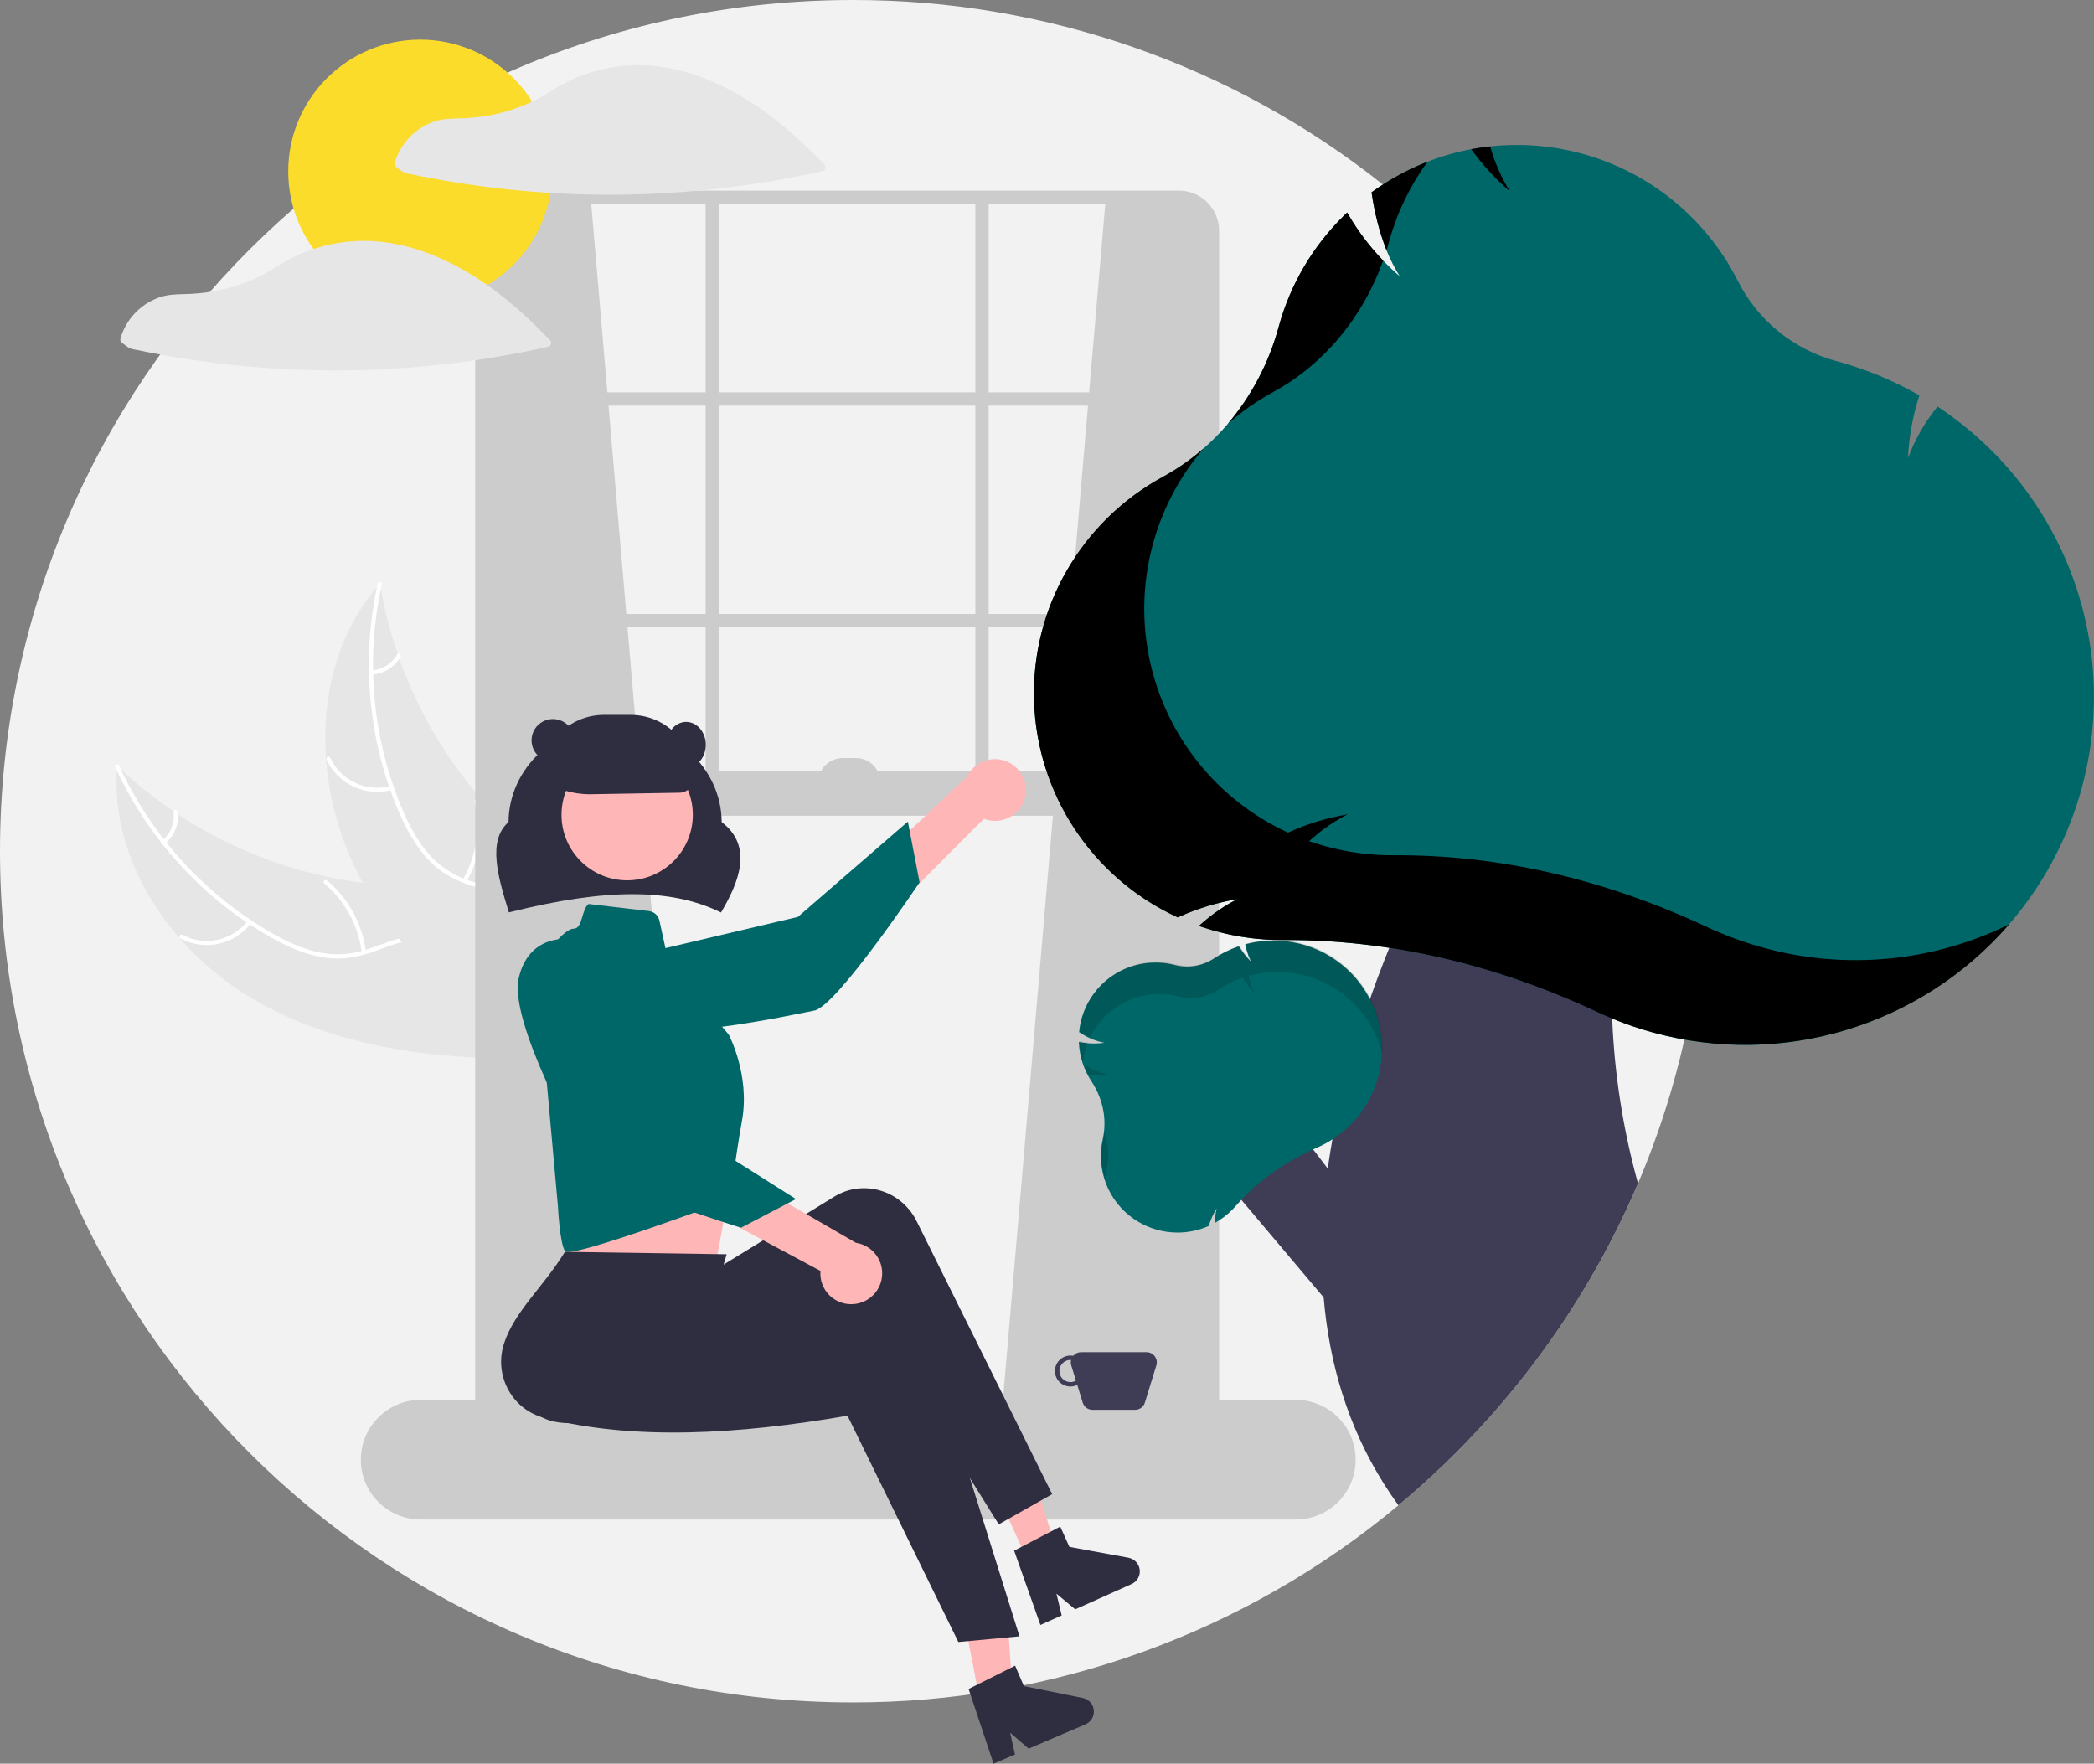 <?xml version="1.0" encoding="utf-8"?>
<svg width="393" height="331" viewBox="0 0 393 331" fill="none" xmlns="http://www.w3.org/2000/svg">
  <rect x="0" y="0" width="393" height="331" fill="#808080" stroke="none"/>
  <defs>
    <clipPath id="clip_path_1">
      <rect width="393" height="331" />
    </clipPath>
  </defs>
  <g clip-path="url(#clip_path_1)">
    <rect width="393" height="331" />
    <path id="Path" d="M320.068 159.753C320.068 164.404 319.872 169.008 319.48 173.565C319.172 177.122 318.751 180.647 318.217 184.14C317.65 187.839 316.956 191.493 316.133 195.102C316.133 195.102 316.133 195.107 316.133 195.107C315.596 197.482 315.005 199.838 314.362 202.175C312.496 208.968 310.175 215.628 307.415 222.111C306.815 223.521 306.195 224.922 305.556 226.313C303.138 231.58 300.431 236.711 297.446 241.68C289.076 255.637 278.628 268.241 266.46 279.06C265.143 280.229 263.808 281.379 262.455 282.509C233.727 306.466 197.467 319.563 160.034 319.506C71.648 319.506 0 247.983 0 159.753C0 71.523 71.648 0 160.034 0C196.178 -0.057 231.268 12.156 259.542 34.634C260.867 35.682 262.176 36.754 263.468 37.85C269.773 43.187 275.656 49.001 281.067 55.239C281.067 55.239 281.072 55.239 281.072 55.239C306.275 84.241 320.125 121.36 320.068 159.753C320.068 159.753 320.068 159.753 320.068 159.753Z" fill="#F2F2F2" fill-rule="evenodd" transform="translate(0 -0)" />
    <path id="Path" d="M25.388 43.632C10.143 34.574 -1.363 17.647 0.131 0C14.068 13.316 32.275 21.282 51.53 22.488C58.958 22.926 67.264 22.642 72.732 27.679C76.134 30.814 77.718 35.533 77.977 40.147C78.237 44.761 77.311 49.351 76.39 53.88C76.39 53.88 76.707 54.99 76.707 54.99C58.966 55.056 40.633 52.689 25.388 43.632C25.388 43.632 25.388 43.632 25.388 43.632Z" fill="#E6E6E6" fill-rule="evenodd" transform="translate(21.854 143.716)" />
    <path id="Path" d="M0.781 0.244C6.89 13.574 17.05 24.644 29.82 31.882C32.565 33.416 35.484 34.733 38.585 35.344C41.613 35.917 44.739 35.67 47.639 34.628C50.362 33.712 53.041 32.459 55.94 32.219C58.995 31.966 61.824 33.143 64.047 35.204C66.766 37.726 68.415 41.073 69.915 44.402C71.579 48.098 73.249 51.964 76.44 54.621C76.827 54.944 76.304 55.524 75.918 55.202C70.366 50.578 69.459 42.833 65.021 37.386C62.95 34.845 60.1 32.911 56.713 32.962C53.752 33.007 50.988 34.296 48.239 35.248C45.352 36.248 42.46 36.717 39.413 36.278C36.295 35.828 33.319 34.621 30.546 33.164C24.284 29.813 18.589 25.5 13.669 20.383C8.021 14.574 3.41 7.843 0.036 0.482C-0.172 0.026 0.574 -0.209 0.781 0.244C0.781 0.244 0.781 0.244 0.781 0.244Z" fill="#FFFFFF" fill-rule="evenodd" transform="translate(21.575 143.454)" />
    <path id="Path" d="M13.465 0.665C10.352 4.742 4.739 5.967 0.205 3.559C-0.238 3.322 0.111 2.623 0.555 2.861C4.773 5.112 10.006 3.958 12.883 0.144C13.187 -0.257 13.766 0.267 13.465 0.665C13.465 0.665 13.465 0.665 13.465 0.665Z" fill="#FFFFFF" fill-rule="evenodd" transform="translate(33.68 172.581)" />
    <path id="Path" d="M7.17 13.587C6.535 8.553 4.023 3.943 0.135 0.675C-0.25 0.352 0.273 -0.228 0.658 0.095C4.698 3.502 7.302 8.306 7.95 13.545C8.012 14.045 7.231 14.084 7.17 13.587C7.17 13.587 7.17 13.587 7.17 13.587Z" fill="#FFFFFF" fill-rule="evenodd" transform="translate(60.724 165.141)" />
    <path id="Path" d="M0.099 5.649C1.608 4.344 2.358 2.369 2.095 0.394C2.028 -0.104 2.809 -0.143 2.876 0.352C3.156 2.535 2.334 4.715 0.681 6.171C0.533 6.324 0.292 6.337 0.129 6.2C-0.031 6.056 -0.044 5.81 0.099 5.649C0.099 5.649 0.099 5.649 0.099 5.649Z" fill="#FFFFFF" fill-rule="evenodd" transform="translate(30.466 152.012)" />
    <path id="Path" d="M10.289 0C10.34 0.31 10.391 0.62 10.448 0.933C11.158 5.098 12.206 9.198 13.581 13.194C13.682 13.504 13.79 13.817 13.9 14.124C17.316 23.715 22.485 32.589 29.146 40.296C31.799 43.36 34.683 46.218 37.77 48.846C42.035 52.474 46.948 56.07 49.682 60.755C49.973 61.24 50.233 61.743 50.462 62.261C50.462 62.261 38.849 88.705 38.849 88.705C38.792 88.752 38.742 88.802 38.685 88.849C38.685 88.849 38.27 89.926 38.27 89.926C38.101 89.802 37.929 89.669 37.76 89.545C37.662 89.473 37.566 89.395 37.468 89.323C37.403 89.274 37.339 89.224 37.278 89.183C37.256 89.166 37.235 89.149 37.219 89.135C37.158 89.094 37.105 89.05 37.05 89.011C36.085 88.272 35.123 87.525 34.165 86.77C34.159 86.768 34.159 86.768 34.156 86.759C26.869 80.988 20.001 74.559 14.329 67.294C14.158 67.075 13.981 66.854 13.816 66.624C11.277 63.334 9.012 59.844 7.044 56.187C5.972 54.18 5.003 52.121 4.14 50.017C1.92 44.577 0.572 38.822 0.144 32.963C-0.708 21.283 2.192 9.461 9.708 0.666C9.9 0.441 10.09 0.222 10.289 0C10.289 0 10.289 0 10.289 0Z" fill="#E6E6E6" fill-rule="evenodd" transform="translate(61.043 109.529)" />
    <path id="Path" d="M2.405 0.519C-0.757 14.834 0.679 29.779 6.509 43.233C7.776 46.108 9.312 48.914 11.42 51.266C13.492 53.542 16.137 55.224 19.08 56.135C21.807 57.04 24.702 57.65 27.161 59.201C29.753 60.835 31.302 63.475 31.834 66.456C32.484 70.104 31.782 73.768 30.971 77.327C30.071 81.278 29.073 85.369 30.018 89.409C30.133 89.898 29.365 90.047 29.251 89.558C27.607 82.529 31.554 75.801 31.296 68.785C31.175 65.511 30.065 62.254 27.33 60.259C24.939 58.515 21.955 57.883 19.185 56.991C16.278 56.054 13.685 54.691 11.517 52.508C9.3 50.275 7.651 47.523 6.316 44.694C3.337 38.254 1.391 31.387 0.549 24.345C-0.457 16.312 -0.079 8.167 1.667 0.262C1.775 -0.228 2.513 0.033 2.405 0.519C2.405 0.519 2.405 0.519 2.405 0.519Z" fill="#FFFFFF" fill-rule="evenodd" transform="translate(69.236 109.216)" />
    <path id="Path" d="M12.372 6.22C7.427 7.605 2.207 5.209 0.039 0.562C-0.172 0.106 0.528 -0.242 0.739 0.214C2.75 4.547 7.624 6.771 12.222 5.454C12.706 5.316 12.853 6.083 12.372 6.221C12.372 6.221 12.372 6.22 12.372 6.22Z" fill="#FFFFFF" fill-rule="evenodd" transform="translate(61.241 142.007)" />
    <path id="Path" d="M0.057 14.987C2.586 10.587 3.361 5.396 2.228 0.45C2.115 -0.04 2.882 -0.188 2.995 0.301C4.165 5.45 3.348 10.85 0.705 15.423C0.453 15.859 -0.194 15.421 0.057 14.987C0.057 14.987 0.057 14.987 0.057 14.987Z" fill="#FFFFFF" fill-rule="evenodd" transform="translate(86.816 150.087)" />
    <path id="Path" d="M0.316 3.178C2.307 3.043 4.097 1.917 5.079 0.182C5.326 -0.257 5.972 0.182 5.728 0.618C4.634 2.529 2.663 3.775 0.466 3.944C0.255 3.978 0.054 3.843 0.007 3.636C-0.033 3.424 0.105 3.22 0.316 3.178C0.316 3.178 0.316 3.178 0.316 3.178Z" fill="#FFFFFF" fill-rule="evenodd" transform="translate(69.459 122.64)" />
    <path id="Path" d="M19.587 0.254L39.175 229.147L0 232.087C0 232.087 0 3.167 0 3.167C4.668 0.083 11.369 -0.399 19.587 0.254C19.587 0.254 19.587 0.254 19.587 0.254Z" fill="#CCCCCC" fill-rule="evenodd" transform="translate(91.269 36.772)" />
    <path id="Path" d="M19.587 0.254L0 229.147L39.175 232.087C39.175 232.087 39.175 3.167 39.175 3.167C34.507 0.083 27.806 -0.399 19.587 0.254C19.587 0.254 19.587 0.254 19.587 0.254Z" fill="#CCCCCC" fill-rule="evenodd" transform="translate(187.956 36.772)" />
    <path id="Shape" d="M132.08 242.541C132.08 242.541 7.533 242.541 7.533 242.541C3.374 242.536 0.005 239.173 0 235.022C0 235.022 0 7.519 0 7.519C0.005 3.369 3.375 0.005 7.533 0C7.533 0 132.08 0 132.08 0C136.238 0.005 139.608 3.369 139.613 7.519C139.613 7.519 139.613 235.022 139.613 235.022C139.608 239.173 136.238 242.537 132.08 242.541C132.08 242.541 132.08 242.541 132.08 242.541ZM7.533 2.496C4.755 2.499 2.504 4.747 2.501 7.52C2.501 7.52 2.501 235.022 2.501 235.022C2.504 237.795 4.755 240.042 7.533 240.045C7.533 240.045 132.08 240.045 132.08 240.045C134.858 240.042 137.109 237.795 137.112 235.022C137.112 235.022 137.112 7.52 137.112 7.52C137.109 4.747 134.858 2.499 132.08 2.496C132.08 2.496 7.533 2.496 7.533 2.496Z" fill="#CCCCCC" transform="translate(89.186 35.778)" />
    <rect id="Rectangle" width="137.112" height="2.496" fill="#CCCCCC" fill-rule="evenodd" transform="translate(90.436 73.636)" />
    <rect id="Rectangle" width="137.112" height="2.496" fill="#CCCCCC" fill-rule="evenodd" transform="translate(90.436 115.238)" />
    <rect id="Rectangle" width="2.501" height="113.574" fill="#CCCCCC" fill-rule="evenodd" transform="translate(132.429 37.026)" />
    <rect id="Rectangle" width="2.501" height="113.574" fill="#CCCCCC" fill-rule="evenodd" transform="translate(183.054 37.026)" />
    <path id="Path" d="M175.454 22.465C175.454 22.465 11.252 22.465 11.252 22.465C5.038 22.465 0 17.436 0 11.233C0 5.029 5.038 0 11.252 0C11.252 0 175.454 0 175.454 0C181.668 0 186.706 5.029 186.706 11.233C186.706 17.436 181.668 22.465 175.454 22.465C175.454 22.465 175.454 22.465 175.454 22.465Z" fill="#CCCCCC" fill-rule="evenodd" transform="translate(67.723 262.718)" />
    <rect id="Rectangle" width="136.279" height="8.32" fill="#CCCCCC" fill-rule="evenodd" transform="translate(91.269 144.776)" />
    <path id="Path" d="M42.176 35.425C42.176 35.425 42.004 35.341 42.004 35.341C32.713 30.861 20.548 30.866 2.556 35.356C2.556 35.356 2.364 35.404 2.364 35.404C2.364 35.404 2.307 35.215 2.307 35.215C0.403 28.985 -1.753 21.929 2.298 18.458C2.354 8.271 11.306 0 22.3 0C33.292 0 42.242 8.267 42.302 18.451C48.328 23.05 45.456 29.845 42.274 35.259C42.274 35.259 42.176 35.425 42.176 35.425Z" fill="#2F2E41" fill-rule="evenodd" transform="translate(93.142 135.831)" />
    <path id="Path" d="M43.531 6.972C43.194 8.643 42.133 10.079 40.633 10.894C39.133 11.708 37.349 11.818 35.76 11.193C35.76 11.193 2.929 44.127 2.929 44.127L0 33.901C0 33.901 32.607 3.317 32.607 3.317C33.863 0.665 36.908 -0.631 39.695 0.301C42.482 1.233 44.13 4.099 43.531 6.972C43.531 6.972 43.531 6.972 43.531 6.972Z" fill="#FFB6B6" fill-rule="evenodd" transform="translate(148.887 142.472)" />
    <path id="Path" d="M0.597 26.956C0.597 26.956 -2.382 33.695 4.968 37.85C12.318 42.005 38.005 36.264 42.173 35.463C46.342 34.661 61.909 11.405 61.909 11.405C61.909 11.405 59.708 0 59.708 0L39.062 17.891C39.062 17.891 0.597 26.956 0.597 26.956Z" fill="#006769" fill-rule="evenodd" transform="translate(110.68 154.193)" />
    <path id="Path" d="M0.201 0.158C0.201 0.158 0.618 8.063 0.618 8.063C0.618 8.063 -0.612 15.064 0.399 16.575C1.403 18.079 28.801 18.269 28.801 18.269C28.801 18.269 30.611 8.527 32.171 0C32.171 0 0.201 0.158 0.201 0.158Z" fill="#FFB6B6" fill-rule="evenodd" transform="translate(105.655 218.254)" />
    <path id="Path" d="M4.365 24.25L10.093 23.095L8.453 0L0 1.704L4.365 24.25L4.365 24.25Z" fill="#FFB6B6" fill-rule="evenodd" transform="translate(180.263 298.676)" />
    <path id="Path" d="M9.442 24.488L14.767 22.097L7.859 0L0 3.528L9.442 24.488L9.442 24.488Z" fill="#FFB6B6" fill-rule="evenodd" transform="translate(183.391 268.383)" />
    <path id="Path" d="M99.158 57.421L89.132 63.088C89.132 63.088 64.405 23.424 64.405 23.424C47.046 35.098 30.072 40.688 12.96 43.672C7.175 44.7 1.276 44.179 0.166 38.301C0.114 38.026 0.072 37.75 0.041 37.472C-0.642 31.051 7.359 22.822 8.376 14.966C8.376 14.966 30.272 13.654 30.272 13.654L32.972 17.11C32.972 17.11 58.295 1.569 58.295 1.569C63.387 -1.557 70.085 0.134 73.255 5.344C73.422 5.62 73.578 5.901 73.721 6.19C73.721 6.19 99.158 57.421 99.158 57.421Z" fill="#2F2E41" fill-rule="evenodd" transform="translate(98.313 222.999)" />
    <path id="Path" d="M97.285 72.164L85.812 73.228C85.812 73.228 65.011 30.76 65.011 30.76C44.383 34.302 24.923 35.436 8.091 31.152C2.392 29.722 -1.092 23.848 0.31 18.032C0.376 17.76 0.451 17.491 0.537 17.225C2.552 11.089 7.825 6.748 11.98 0C11.98 0 42.326 0.46 42.326 0.46L38.937 12.135C38.937 12.135 68.417 8.327 68.417 8.327C74.345 7.561 79.759 11.845 80.51 17.894C80.549 18.214 80.575 18.535 80.588 18.857C80.588 18.857 97.285 72.164 97.285 72.164Z" fill="#2F2E41" fill-rule="evenodd" transform="translate(94.05 234.939)" />
    <path id="Oval" d="M0 12.301C0 5.507 5.517 0 12.322 0C19.128 0 24.645 5.507 24.645 12.301C24.645 19.094 19.128 24.602 12.322 24.602C5.517 24.602 0 19.094 0 12.301Z" fill="#FFB6B6" fill-rule="evenodd" transform="translate(105.383 140.617)" />
    <path id="Path" d="M9.784 0C9.784 0 21.082 1.327 21.082 1.327C22.059 1.442 22.855 2.162 23.065 3.121C23.065 3.121 24.862 11.329 24.862 11.329C24.862 11.329 36.063 24.496 36.063 24.496C36.063 24.496 40.085 32.025 38.577 40.557C37.069 49.089 36.406 55.429 36.406 55.429C36.406 55.429 6.36 66.674 5.354 65.169C4.348 63.663 4.022 56.824 4.022 56.824C4.022 56.824 0 12.156 0 12.156C0 12.156 4.525 4.628 7.039 4.628C8.661 4.573 8.453 0.928 9.784 0C9.784 0 9.784 0 9.784 0Z" fill="#006769" fill-rule="evenodd" transform="translate(100.697 169.659)" />
    <path id="Oval" d="M0 3.437C0 1.539 1.284 0 2.869 0C4.453 0 5.738 1.539 5.738 3.437C5.738 5.335 4.453 6.873 2.869 6.873C1.284 6.873 0 5.335 0 3.437Z" fill="#006769" fill-rule="evenodd" transform="translate(134.54 220.961)" />
    <path id="Path" d="M0 4.369L8.732 0L10.378 3.833C10.378 3.833 21.421 6.061 21.421 6.061C22.54 6.287 23.383 7.213 23.5 8.347C23.617 9.481 22.982 10.559 21.932 11.009C21.932 11.009 11.263 15.574 11.263 15.574L7.796 12.57L8.706 16.668L4.683 18.39L0 4.369Z" fill="#2F2E41" fill-rule="evenodd" transform="translate(181.786 312.611)" />
    <path id="Path" d="M0 4.521L8.654 0L10.367 3.803C10.367 3.803 21.447 5.837 21.447 5.837C22.571 6.043 23.429 6.955 23.566 8.087C23.703 9.218 23.087 10.308 22.046 10.775C22.046 10.775 11.459 15.527 11.459 15.527L7.939 12.584L8.921 16.666L4.929 18.458L0 4.521Z" fill="#2F2E41" fill-rule="evenodd" transform="translate(190.334 286.511)" />
    <path id="Path" d="M9.185 14.892C5.929 14.897 2.752 13.896 0.089 12.027C0.089 12.027 0 11.965 0 11.965C0 11.965 0 11.857 0 11.857C0.008 5.311 5.321 0.007 11.878 0C11.878 0 16.879 0 16.879 0C23.435 0.007 28.749 5.311 28.756 11.857C28.749 13.353 27.55 14.571 26.051 14.604C26.051 14.604 9.466 14.889 9.466 14.889C9.372 14.891 9.278 14.892 9.185 14.892C9.185 14.892 9.185 14.892 9.185 14.892Z" fill="#2F2E41" fill-rule="evenodd" transform="translate(101.48 134.167)" />
    <path id="Oval" d="M0 4.299C0 1.925 1.651 0 3.687 0C5.723 0 7.373 1.925 7.373 4.299C7.373 6.674 5.723 8.599 3.687 8.599C1.651 8.599 0 6.674 0 4.299Z" fill="#2F2E41" fill-rule="evenodd" transform="translate(125.091 135.484)" />
    <path id="Oval" d="M0 4.001C0 1.792 1.795 0 4.009 0C6.222 0 8.017 1.792 8.017 4.001C8.017 6.211 6.222 8.003 4.009 8.003C1.795 8.003 0 6.211 0 4.001Z" fill="#2F2E41" fill-rule="evenodd" transform="translate(99.763 134.95)" />
    <path id="Shape" d="M17.202 0C17.202 0 4.902 0 4.902 0C4.341 -0.001 3.807 0.245 3.444 0.673C2.199 0.444 0.948 1.044 0.348 2.158C-0.252 3.271 -0.063 4.644 0.814 5.555C1.692 6.466 3.059 6.708 4.197 6.153C4.197 6.153 5.217 9.462 5.217 9.462C5.465 10.267 6.21 10.817 7.054 10.817C7.054 10.817 15.05 10.817 15.05 10.817C15.894 10.817 16.639 10.267 16.887 9.462C16.887 9.462 19.039 2.483 19.039 2.483C19.218 1.901 19.11 1.268 18.748 0.779C18.385 0.289 17.812 4.57764e-05 17.202 0C17.202 0 17.202 0 17.202 0ZM2.925 5.616C1.775 5.616 0.842 4.685 0.842 3.536C0.842 2.387 1.775 1.456 2.925 1.456C2.963 1.456 2.999 1.465 3.037 1.467C2.954 1.802 2.964 2.153 3.066 2.483C3.066 2.483 3.946 5.339 3.946 5.339C3.636 5.518 3.284 5.614 2.925 5.616C2.925 5.616 2.925 5.616 2.925 5.616Z" fill="#3F3D56" transform="translate(197.985 253.774)" />
    <path id="Path" d="M47.306 33.901C45.605 34.058 43.923 33.455 42.71 32.255C41.498 31.054 40.881 29.38 41.025 27.681C41.025 27.681 0 5.735 0 5.735L8.973 0C8.973 0 47.678 22.406 47.678 22.406C50.584 22.846 52.702 25.386 52.606 28.319C52.511 31.252 50.234 33.65 47.306 33.901C47.306 33.901 47.306 33.901 47.306 33.901Z" fill="#FFB6B6" fill-rule="evenodd" transform="translate(112.959 210.842)" />
    <path id="Path" d="M9.387 0.03C9.387 0.03 2.066 -0.885 0.187 7.336C-1.692 15.556 11.187 38.474 13.152 42.229C15.117 45.985 41.901 54.199 41.901 54.199C41.901 54.199 52.215 48.822 52.215 48.822L29.122 34.212C29.122 34.212 9.387 0.03 9.387 0.03Z" fill="#006769" fill-rule="evenodd" transform="translate(97.17 176.216)" />
    <path id="Path" d="M4.584 0C4.584 0 7.085 0 7.085 0C9.617 0 11.669 2.049 11.669 4.576C11.669 4.576 11.669 4.576 11.669 4.576L0 4.576C0 4.576 0 4.576 0 4.576C0 2.049 2.052 0 4.584 0C4.584 0 4.584 0 4.584 0Z" fill="#CCCCCC" fill-rule="evenodd" transform="translate(153.574 142.28)" />
    <path id="Oval" d="M0 24.729C0 11.072 11.091 0 24.773 0C38.454 0 49.545 11.072 49.545 24.729C49.545 38.387 38.454 49.458 24.773 49.458C11.091 49.458 0 38.387 0 24.729Z" fill="#FCDC2A" fill-rule="evenodd" transform="translate(54.095 7.439)" />
    <path id="Path" d="M80.653 18.651C74.097 11.786 66.483 5.523 57.469 2.213C54.958 1.287 52.355 0.634 49.704 0.265C49.682 0.262 49.662 0.267 49.641 0.265C49.598 0.254 49.554 0.245 49.51 0.239C45.802 -0.232 42.039 -0.005 38.415 0.908C36.643 1.352 34.914 1.953 33.249 2.704C31.578 3.518 29.96 4.434 28.402 5.447C25.105 7.417 21.474 8.769 17.69 9.436C15.791 9.777 13.867 9.966 11.937 9.999C10.263 10.033 8.684 10.091 7.097 10.695C3.661 11.985 1.038 14.82 0.022 18.342C-0.057 18.659 0.079 18.991 0.357 19.163C0.786 19.47 1.205 19.818 1.656 20.091C2.057 20.275 2.485 20.391 2.924 20.437C3.641 20.588 4.358 20.734 5.077 20.876C7.725 21.4 10.383 21.864 13.053 22.267C18.454 23.083 23.885 23.658 29.345 23.992C40.284 24.654 51.259 24.324 62.138 23.008C68.252 22.269 74.324 21.221 80.332 19.867C80.579 19.795 80.77 19.598 80.836 19.35C80.902 19.101 80.832 18.836 80.653 18.651C80.653 18.651 80.653 18.651 80.653 18.651Z" fill="#E6E6E6" fill-rule="evenodd" transform="translate(74.062 12.228)" />
    <path id="Path" d="M57.469 2.213C54.958 1.287 52.355 0.634 49.704 0.265C49.682 0.262 49.662 0.267 49.641 0.265C49.598 0.254 49.554 0.245 49.51 0.239C45.802 -0.232 42.039 -0.005 38.415 0.908C36.643 1.352 34.914 1.953 33.249 2.704C31.578 3.518 29.96 4.434 28.402 5.447C25.105 7.417 21.474 8.769 17.69 9.436C15.791 9.777 13.867 9.966 11.937 9.999C10.263 10.033 8.684 10.091 7.097 10.695C3.661 11.985 1.038 14.82 0.022 18.342C-0.057 18.659 0.079 18.991 0.357 19.163C0.786 19.47 1.205 19.818 1.656 20.091C2.057 20.275 2.485 20.391 2.924 20.437C3.641 20.588 4.358 20.734 5.077 20.876C7.725 21.4 10.383 21.863 13.053 22.267C18.454 23.083 23.885 23.658 29.346 23.992C40.284 24.653 51.259 24.324 62.138 23.008C68.252 22.269 74.324 21.221 80.332 19.867C80.579 19.795 80.77 19.598 80.836 19.35C80.902 19.101 80.833 18.836 80.653 18.651C74.097 11.786 66.483 5.523 57.469 2.213C57.469 2.213 57.469 2.213 57.469 2.213Z" fill="#E6E6E6" fill-rule="evenodd" transform="translate(22.574 45.201)" />
    <path id="Path" d="M34.082 24.983L15.031 0L0 8.484L31.853 46.243L34.082 24.983L34.082 24.983Z" fill="#3F3D56" fill-rule="evenodd" transform="translate(224.607 206.783)" />
    <path id="Path" d="M54.498 56.654C54.921 67.124 56.546 77.51 59.341 87.61C58.741 89.021 58.121 90.421 57.482 91.812C55.064 97.08 52.356 102.21 49.372 107.18C41.002 121.136 30.554 133.74 18.386 144.56C17.069 145.729 15.734 146.878 14.381 148.008C6.667 137.392 2.504 125.676 0.858 113.62C0.649 112.089 0.478 110.541 0.349 109.002C0.349 109.002 0.349 108.994 0.349 108.994C0.033 105.253 -0.069 101.497 0.045 97.745C0.049 97.445 0.057 97.141 0.07 96.838C0.216 92.827 0.578 88.808 1.124 84.827C1.124 84.827 1.124 84.823 1.124 84.823C1.187 84.365 1.249 83.908 1.32 83.45C1.52 82.077 1.745 80.704 1.991 79.34C3.422 71.47 5.419 63.713 7.967 56.13C7.967 56.13 7.967 56.126 7.967 56.126C8.038 55.905 8.109 55.689 8.188 55.472C8.463 54.649 8.743 53.833 9.03 53.018C9.048 52.954 9.07 52.892 9.097 52.831C9.468 51.766 9.847 50.709 10.235 49.661C10.339 49.37 10.447 49.078 10.56 48.787C10.997 47.618 11.443 46.457 11.897 45.313C12.039 44.947 12.185 44.581 12.331 44.219C12.443 43.94 12.552 43.662 12.668 43.387C12.668 43.387 12.668 43.383 12.668 43.383C13.331 41.748 14.002 40.145 14.681 38.574C16.586 34.156 18.545 29.999 20.453 26.168C20.453 26.168 20.457 26.164 20.457 26.164C28.38 10.301 35.582 0 35.582 0C35.582 0 62.625 8.736 62.625 8.736C59.399 14.448 56.903 22.873 55.536 32.812C54.483 40.711 54.135 48.689 54.498 56.65C54.498 56.65 54.498 56.654 54.498 56.654Z" fill="#3F3D56" fill-rule="evenodd" transform="translate(248.074 134.5)" />
    <path id="Path" d="M55.157 12.096C54.999 11.726 54.82 11.364 54.637 11.002C53.686 9.164 52.462 7.481 51.007 6.009C50.79 5.789 50.565 5.568 50.331 5.36C45.23 0.67 38.082 -1.097 31.378 0.676C31.378 0.676 31.361 0.684 31.361 0.684L31.236 0.718C31.236 0.718 31.265 0.859 31.265 0.859C31.39 1.518 31.571 2.165 31.807 2.794C31.869 2.964 31.94 3.126 32.011 3.289C32.04 3.364 32.078 3.43 32.111 3.505C32.111 3.505 32.107 3.509 32.115 3.509C32.115 3.513 32.119 3.517 32.119 3.522C32.199 3.676 32.273 3.834 32.357 3.983C32.186 3.821 32.023 3.655 31.865 3.484C31.711 3.326 31.569 3.16 31.427 2.993C30.942 2.428 30.503 1.824 30.115 1.188C30.115 1.188 30.048 1.075 30.048 1.075C30.048 1.075 29.931 1.121 29.931 1.121C28.359 1.665 26.858 2.399 25.464 3.305C25.464 3.305 25.314 3.405 25.314 3.405C23.16 4.816 20.508 5.249 18.016 4.595C14.089 3.584 9.918 4.265 6.518 6.471C5.404 7.196 4.397 8.073 3.526 9.075C3.451 9.163 3.376 9.254 3.301 9.342C3.142 9.533 2.992 9.729 2.846 9.928C1.28 12.018 0.318 14.498 0.067 17.096C0.067 17.096 0.058 17.192 0.058 17.192C0.058 17.192 0.138 17.246 0.138 17.246C1.548 18.211 3.143 18.874 4.822 19.193C3.767 19.34 2.699 19.367 1.638 19.272C1.638 19.272 1.634 19.272 1.634 19.272C1.152 19.233 0.674 19.166 0.2 19.073C0.2 19.073 0.113 19.056 0.113 19.056L0.108 19.056L0 19.035C0 19.035 0.017 19.235 0.017 19.235C0.141 21.777 0.942 24.24 2.338 26.37C2.338 26.37 2.38 26.428 2.38 26.428C2.395 26.449 2.409 26.471 2.421 26.494C3.013 27.397 3.504 28.361 3.888 29.369C4.863 31.874 5.077 34.61 4.505 37.236C3.18 42.984 5.515 48.955 10.39 52.288C12.482 53.725 14.921 54.579 17.454 54.763C17.8 54.792 18.15 54.809 18.5 54.809C20.504 54.815 22.487 54.403 24.322 53.598C24.322 53.598 24.389 53.573 24.389 53.573C24.389 53.573 24.405 53.498 24.405 53.498C24.758 52.362 25.254 51.274 25.88 50.262C25.675 51.06 25.572 51.88 25.572 52.704C25.572 52.704 25.572 52.978 25.572 52.978C25.572 52.978 25.81 52.841 25.81 52.841C26.014 52.72 26.222 52.592 26.41 52.471C27.535 51.737 28.555 50.852 29.439 49.842C29.785 49.442 30.136 49.055 30.502 48.668C30.502 48.668 30.506 48.664 30.506 48.664C31.219 47.907 31.973 47.166 32.757 46.459C34.424 44.965 36.208 43.606 38.091 42.395C39.974 41.188 41.942 40.12 43.98 39.2C43.98 39.2 43.984 39.2 43.984 39.2C44.214 39.092 44.447 38.987 44.676 38.888C45.691 38.447 46.668 37.923 47.598 37.323C47.631 37.303 47.66 37.286 47.689 37.265C56.009 31.827 59.169 21.18 55.157 12.096C55.157 12.096 55.157 12.096 55.157 12.096Z" fill="#006769" fill-rule="evenodd" transform="translate(202.468 176.516)" />
    <path id="Path" d="M0.936 7.19C0.823 7.696 0.736 8.208 0.678 8.723C-0.098 6.275 -0.21 3.666 0.352 1.161C0.439 0.778 0.504 0.39 0.555 0C1.325 2.319 1.457 4.803 0.936 7.19C0.936 7.19 0.936 7.19 0.936 7.19Z" fill="#000000" fill-rule="evenodd" fill-opacity="0.15" transform="translate(206.723 212.469)" />
    <path id="Path" d="M4.559 1.873C3.324 2.044 2.072 2.05 0.836 1.891C0.512 1.281 0.233 0.649 0 0C1.376 0.927 2.927 1.564 4.559 1.873C4.559 1.873 4.559 1.873 4.559 1.873Z" fill="#000000" fill-rule="evenodd" fill-opacity="0.15" transform="translate(203.416 199.74)" />
    <path id="Path" d="M1.579 0.226C1.123 1.389 0.82 2.607 0.678 3.848C0.298 2.666 0.073 1.44 0.01 0.2C0.01 0.2 0 0 0 0C0 0 0.197 0.038 0.197 0.038C0.654 0.124 1.115 0.187 1.579 0.226C1.579 0.226 1.579 0.226 1.579 0.226Z" fill="#000000" fill-rule="evenodd" fill-opacity="0.15" transform="translate(202.575 195.429)" />
    <path id="Path" d="M6.465 6.471C9.862 4.262 14.032 3.58 17.957 4.592C20.449 5.25 23.104 4.818 25.258 3.405C25.258 3.405 25.409 3.306 25.409 3.306C26.802 2.397 28.302 1.661 29.874 1.116C29.874 1.116 29.994 1.075 29.994 1.075C29.994 1.075 30.06 1.183 30.06 1.183C30.681 2.209 31.435 3.15 32.3 3.981C31.774 3.003 31.406 1.949 31.209 0.856C31.209 0.856 31.181 0.712 31.181 0.712C31.181 0.712 31.323 0.675 31.323 0.675C37.599 -0.983 44.291 0.455 49.328 4.544C54.365 8.633 57.14 14.88 56.793 21.351C55.468 16.097 52.09 11.591 47.415 8.839C42.739 6.088 37.154 5.319 31.907 6.704C31.907 6.704 31.765 6.742 31.765 6.742C31.765 6.742 31.793 6.886 31.793 6.886C31.99 7.978 32.358 9.032 32.884 10.01C32.019 9.179 31.265 8.238 30.644 7.212C30.644 7.212 30.578 7.104 30.578 7.104C30.578 7.104 30.458 7.146 30.458 7.146C28.886 7.691 27.386 8.426 25.993 9.335C25.993 9.335 25.842 9.434 25.842 9.434C23.688 10.848 21.033 11.28 18.541 10.622C11.888 8.899 4.942 12.109 1.954 18.288C1.309 17.978 0.684 17.629 0.082 17.243C0.082 17.243 0 17.192 0 17.192C0 17.192 0.01 17.096 0.01 17.096C0.43 12.758 2.806 8.847 6.465 6.471C6.465 6.471 6.465 6.471 6.465 6.471Z" fill="#000000" fill-rule="evenodd" fill-opacity="0.15" transform="translate(202.628 176.393)" />
    <path id="Path" d="M169.975 49.363L169.58 49.101C169.58 49.101 169.292 49.475 169.292 49.475C167.066 52.272 165.296 55.402 164.045 58.748C164.218 54.893 164.893 51.077 166.054 47.395C166.054 47.395 166.179 47.008 166.179 47.008C166.179 47.008 165.82 46.805 165.82 46.805C161.157 44.169 156.189 42.112 151.026 40.681C151.026 40.681 150.463 40.531 150.463 40.531C142.46 38.339 135.769 32.85 132.063 25.438C123.345 8.213 104.844 -1.812 85.624 0.272C85.624 0.272 85.62 0.272 85.62 0.272C85.52 0.281 85.416 0.293 85.316 0.306C85.145 0.322 84.978 0.343 84.812 0.364C84.47 0.41 84.136 0.455 83.803 0.505C83.52 0.547 83.232 0.593 82.949 0.643C82.799 0.663 82.653 0.688 82.507 0.718C82.361 0.743 82.211 0.767 82.065 0.797C82.065 0.797 82.061 0.797 82.061 0.797C79.263 1.325 76.52 2.112 73.868 3.147C73.868 3.147 73.864 3.147 73.864 3.147L73.864 3.151C73.864 3.151 73.193 3.413 73.193 3.413C72.501 3.696 71.814 3.996 71.134 4.312C70.98 4.383 70.83 4.458 70.675 4.528C70.634 4.549 70.588 4.57 70.546 4.595C70.109 4.803 69.675 5.019 69.246 5.248C69.183 5.277 69.121 5.31 69.058 5.344C69.058 5.344 68.658 5.556 68.658 5.556C67.779 6.03 66.915 6.534 66.066 7.066C65.995 7.108 65.928 7.149 65.858 7.195C65.783 7.245 65.704 7.295 65.629 7.345C65.583 7.37 65.537 7.403 65.491 7.432C65.362 7.511 65.237 7.594 65.112 7.682C64.862 7.844 64.612 8.01 64.366 8.181C64.112 8.352 63.861 8.53 63.611 8.709C63.611 8.709 63.361 8.888 63.361 8.888C63.361 8.888 63.407 9.196 63.407 9.196C63.449 9.45 63.486 9.704 63.532 9.953C63.574 10.203 63.616 10.448 63.661 10.694C63.732 11.106 63.812 11.513 63.891 11.909C63.945 12.171 63.995 12.429 64.053 12.682C64.107 12.944 64.166 13.207 64.228 13.469C64.349 14.009 64.478 14.534 64.616 15.05C64.683 15.307 64.753 15.565 64.828 15.819C64.87 15.973 64.912 16.127 64.957 16.277C64.991 16.381 65.024 16.485 65.058 16.589C65.066 16.622 65.074 16.66 65.087 16.697C65.096 16.732 65.107 16.767 65.12 16.801C65.166 16.955 65.212 17.105 65.258 17.25C65.283 17.329 65.308 17.408 65.337 17.483C65.395 17.662 65.458 17.845 65.52 18.02C65.587 18.22 65.658 18.419 65.729 18.615C65.745 18.665 65.762 18.71 65.779 18.76C65.791 18.798 65.804 18.835 65.82 18.873C65.837 18.914 65.854 18.96 65.87 19.002C65.941 19.189 66.012 19.38 66.087 19.567C66.112 19.634 66.137 19.705 66.166 19.771C66.842 21.466 67.672 23.096 68.646 24.639C67.566 23.715 66.527 22.736 65.528 21.702C63.986 20.102 62.565 18.39 61.278 16.581C61.173 16.439 61.069 16.293 60.973 16.148C60.778 15.869 60.586 15.59 60.398 15.307C60.198 15.016 60.007 14.713 59.819 14.413C59.694 14.213 59.569 14.009 59.448 13.81C59.327 13.618 59.215 13.431 59.106 13.24C59.106 13.24 58.781 12.682 58.781 12.682L58.777 12.682L58.777 12.687C58.777 12.687 58.319 13.136 58.319 13.136C58.135 13.315 57.952 13.494 57.773 13.672C52.171 19.298 48.114 26.268 45.991 33.912C45.991 33.912 45.928 34.141 45.928 34.141C45.928 34.141 45.866 34.378 45.866 34.378C45.745 34.802 45.624 35.214 45.495 35.634C45.495 35.634 45.495 35.639 45.495 35.639C45.37 36.054 45.237 36.471 45.095 36.878C44.966 37.265 44.832 37.648 44.691 38.031C44.645 38.16 44.595 38.288 44.541 38.417C44.453 38.667 44.357 38.913 44.261 39.162C44.216 39.275 44.17 39.391 44.124 39.503C44.011 39.778 43.899 40.053 43.786 40.323C43.77 40.364 43.749 40.41 43.728 40.452C43.695 40.535 43.657 40.618 43.624 40.697C43.536 40.897 43.445 41.101 43.357 41.3C43.295 41.429 43.236 41.563 43.178 41.692C43.153 41.75 43.124 41.808 43.099 41.866C42.944 42.199 42.786 42.528 42.62 42.852C42.432 43.235 42.24 43.618 42.036 43.992C41.857 44.342 41.669 44.683 41.473 45.024C41.136 45.627 40.782 46.226 40.415 46.809C40.273 47.033 40.132 47.258 39.986 47.483C39.952 47.537 39.919 47.591 39.886 47.641C39.765 47.836 39.64 48.023 39.511 48.215C39.423 48.344 39.335 48.473 39.248 48.598C39.102 48.822 38.948 49.039 38.789 49.251C38.748 49.317 38.702 49.38 38.656 49.442C38.423 49.767 38.189 50.083 37.952 50.399C37.944 50.403 37.944 50.407 37.939 50.411C37.931 50.411 37.931 50.416 37.927 50.42C37.823 50.557 37.718 50.694 37.61 50.828C37.468 51.023 37.314 51.214 37.16 51.402C36.91 51.718 36.647 52.038 36.381 52.35C36.372 52.358 36.368 52.367 36.36 52.371C34.979 53.99 33.483 55.509 31.884 56.914C31.855 56.939 31.834 56.964 31.805 56.985C31.58 57.18 31.355 57.376 31.121 57.567C31.025 57.646 30.93 57.725 30.834 57.804C30.675 57.937 30.513 58.07 30.354 58.191C30.336 58.21 30.315 58.227 30.292 58.241C30.15 58.358 30.013 58.466 29.871 58.574C29.7 58.711 29.529 58.84 29.354 58.969C28.529 59.593 27.682 60.182 26.812 60.737C26.683 60.825 26.545 60.912 26.412 60.995C26.333 61.045 26.253 61.095 26.178 61.136C25.862 61.332 25.545 61.523 25.228 61.706C24.912 61.894 24.587 62.073 24.266 62.247C23.578 62.622 22.899 63.013 22.236 63.42C21.903 63.629 21.569 63.837 21.24 64.049C19.931 64.897 18.671 65.806 17.46 66.774C16.249 67.742 15.087 68.771 13.98 69.856C13.842 69.99 13.705 70.127 13.567 70.268C13.292 70.539 13.026 70.813 12.771 71.088C12.363 71.508 11.971 71.941 11.584 72.377C9.54 74.692 7.731 77.204 6.183 79.874C5.405 81.208 4.698 82.581 4.065 83.989C3.586 85.041 3.149 86.119 2.753 87.209C2.49 87.937 2.244 88.672 2.015 89.414C1.902 89.784 1.794 90.158 1.69 90.533C1.336 91.802 1.04 93.083 0.798 94.368C0.602 95.4 0.444 96.433 0.323 97.468C0.26 97.988 0.21 98.508 0.165 99.024C0.057 100.292 0.002 101.561 9.15527e-05 102.831C-0.007 106.641 0.456 110.438 1.381 114.136C1.585 114.951 1.812 115.763 2.06 116.57C2.185 116.973 2.319 117.373 2.452 117.772C2.79 118.771 3.163 119.759 3.573 120.738C3.819 121.325 4.077 121.907 4.348 122.486C6.07 126.162 8.267 129.597 10.883 132.703C11.312 133.215 11.755 133.718 12.212 134.213C12.217 134.213 12.212 134.217 12.212 134.217C13.347 135.452 14.547 136.624 15.809 137.729C15.809 137.729 15.813 137.729 15.813 137.729C16.317 138.174 16.83 138.605 17.351 139.023C17.355 139.018 17.355 139.023 17.355 139.023C17.88 139.447 18.41 139.855 18.951 140.25C19.222 140.445 19.497 140.641 19.777 140.836C20.323 141.223 20.88 141.596 21.448 141.956C21.448 141.956 21.452 141.956 21.452 141.956C22.019 142.322 22.594 142.671 23.177 143.004C24.348 143.674 25.549 144.302 26.782 144.872C26.782 144.872 26.991 144.968 26.991 144.968C26.991 144.968 27.203 144.872 27.203 144.872C29.181 143.983 31.22 143.237 33.304 142.638C33.763 142.505 34.225 142.384 34.684 142.268C35.843 141.981 37.009 141.739 38.185 141.544C37.04 142.117 35.934 142.766 34.876 143.487C34.055 144.04 33.246 144.643 32.433 145.309C32.163 145.529 31.892 145.758 31.621 145.991C31.621 145.991 30.946 146.573 30.946 146.573C30.946 146.573 31.792 146.852 31.792 146.852C32.1 146.952 32.408 147.052 32.717 147.143C33.138 147.277 33.554 147.397 33.963 147.51C34.855 147.759 35.752 147.98 36.655 148.171C36.876 148.217 37.093 148.263 37.314 148.308C37.743 148.392 38.176 148.475 38.61 148.55C38.627 148.554 38.646 148.557 38.664 148.558C39.114 148.633 39.568 148.703 40.018 148.766C40.856 148.887 41.694 148.982 42.531 149.053C42.623 149.065 42.715 149.07 42.811 149.074C43.015 149.09 43.215 149.107 43.419 149.12C43.869 149.149 44.324 149.169 44.778 149.186C44.811 149.186 44.84 149.19 44.874 149.19C45.103 149.199 45.332 149.207 45.561 149.211C45.561 149.211 45.561 149.215 45.565 149.211C45.795 149.215 46.024 149.219 46.253 149.219C46.253 149.219 47.52 149.219 47.52 149.219C47.758 149.219 47.995 149.223 48.237 149.223C48.57 149.223 48.908 149.228 49.241 149.232C49.329 149.232 49.42 149.236 49.512 149.236C50.045 149.244 50.579 149.257 51.112 149.269C51.146 149.269 51.179 149.273 51.212 149.273C51.746 149.29 52.279 149.307 52.813 149.332C52.929 149.336 53.046 149.34 53.167 149.348C53.68 149.369 54.192 149.394 54.705 149.423C54.851 149.432 55.001 149.444 55.151 149.452C55.538 149.473 55.93 149.498 56.318 149.527C56.547 149.54 56.772 149.556 57.001 149.577C57.926 149.648 58.847 149.727 59.773 149.818C60.081 149.843 60.389 149.877 60.698 149.91C61.523 149.997 62.351 150.093 63.182 150.197C63.553 150.239 63.923 150.289 64.294 150.338C64.336 150.343 64.378 150.347 64.419 150.355C64.878 150.417 65.332 150.48 65.79 150.546C66.091 150.588 66.391 150.634 66.691 150.68C66.999 150.725 67.307 150.771 67.616 150.825C67.783 150.85 67.949 150.879 68.12 150.908C68.52 150.971 68.924 151.037 69.329 151.112C69.365 151.116 69.401 151.121 69.437 151.129C70.296 151.279 71.158 151.437 72.017 151.607C72.521 151.703 73.021 151.803 73.521 151.907C73.913 151.986 74.305 152.069 74.697 152.152C74.763 152.165 74.83 152.181 74.897 152.198C74.912 152.202 74.927 152.205 74.942 152.206C75.534 152.335 76.13 152.468 76.722 152.61C78.777 153.084 80.828 153.611 82.877 154.191C83.348 154.32 83.819 154.457 84.29 154.594C84.49 154.653 84.686 154.711 84.882 154.769C85.29 154.89 85.695 155.01 86.103 155.139C86.462 155.248 86.824 155.36 87.183 155.476C87.407 155.547 87.633 155.618 87.858 155.693C88.208 155.801 88.558 155.913 88.904 156.034C89.2 156.125 89.491 156.221 89.783 156.325C90.2 156.462 90.621 156.604 91.037 156.754C91.158 156.795 91.283 156.837 91.404 156.882C91.913 157.057 92.421 157.236 92.93 157.423C93.425 157.602 93.921 157.785 94.413 157.968C94.755 158.097 95.097 158.222 95.434 158.355C95.814 158.501 96.193 158.646 96.568 158.796C97.11 159.008 97.656 159.225 98.197 159.445C98.697 159.645 99.193 159.849 99.694 160.061C99.785 160.098 99.881 160.136 99.973 160.177C100.406 160.356 100.84 160.544 101.269 160.731C101.548 160.847 101.823 160.968 102.098 161.088C103.298 161.613 104.497 162.155 105.695 162.715C105.695 162.715 105.699 162.715 105.699 162.715C106.449 163.069 107.212 163.406 107.979 163.726C108.158 163.801 108.337 163.876 108.52 163.947C108.825 164.076 109.133 164.196 109.441 164.321C109.641 164.4 109.841 164.479 110.046 164.554C110.342 164.67 110.642 164.783 110.942 164.891C111.258 165.007 111.571 165.124 111.892 165.232C112.004 165.274 112.117 165.311 112.234 165.353C112.605 165.478 112.975 165.602 113.351 165.723C113.388 165.735 113.426 165.748 113.467 165.76C113.859 165.885 114.251 166.01 114.647 166.127C114.678 166.138 114.71 166.148 114.743 166.156C115.168 166.285 115.601 166.409 116.03 166.53C116.664 166.705 117.301 166.871 117.939 167.025C118.056 167.054 118.172 167.083 118.289 167.108C118.631 167.192 118.968 167.271 119.31 167.346C119.673 167.429 120.04 167.504 120.402 167.578C120.769 167.653 121.136 167.728 121.498 167.795C121.694 167.832 121.89 167.87 122.082 167.903C122.082 167.903 122.594 167.99 122.594 167.99C122.948 168.053 123.303 168.107 123.661 168.165C123.671 168.165 123.681 168.166 123.69 168.169C124.094 168.232 124.495 168.29 124.899 168.34C125.286 168.394 125.674 168.44 126.062 168.485C126.141 168.494 126.224 168.502 126.307 168.51C126.628 168.548 126.949 168.585 127.27 168.614C127.362 168.623 127.454 168.631 127.545 168.639C127.862 168.668 128.179 168.698 128.495 168.718C128.559 168.727 128.623 168.731 128.687 168.731C128.971 168.756 129.254 168.777 129.537 168.789C129.737 168.806 129.933 168.814 130.133 168.827C130.238 168.831 130.338 168.835 130.442 168.839C130.717 168.856 130.992 168.864 131.271 168.872C131.609 168.885 131.946 168.893 132.28 168.901C132.684 168.91 133.092 168.914 133.497 168.914C133.497 168.914 133.505 168.914 133.505 168.914C133.901 168.914 134.301 168.91 134.697 168.901C134.697 168.901 134.847 168.901 134.847 168.901C134.847 168.901 135.284 168.889 135.284 168.889C135.509 168.885 135.735 168.877 135.955 168.868C136.381 168.852 136.801 168.831 137.222 168.806C137.389 168.797 137.56 168.785 137.727 168.777C137.802 168.773 137.881 168.764 137.956 168.76C138.218 168.743 138.477 168.727 138.739 168.706C139.01 168.685 139.285 168.66 139.556 168.631C139.906 168.598 140.256 168.56 140.606 168.523C140.881 168.494 141.157 168.46 141.427 168.427C141.464 168.424 141.5 168.418 141.536 168.411C141.798 168.381 142.061 168.348 142.319 168.311C142.628 168.269 142.932 168.223 143.236 168.178C143.269 168.174 143.299 168.169 143.332 168.165C143.857 168.082 144.386 167.999 144.916 167.903C145.47 167.803 146.024 167.695 146.574 167.583C146.779 167.541 146.979 167.495 147.183 167.454C147.295 167.429 147.412 167.408 147.52 167.383C147.691 167.346 147.858 167.308 148.025 167.267C148.054 167.262 148.087 167.254 148.116 167.25C148.35 167.2 148.579 167.142 148.812 167.083C149.279 166.971 149.738 166.855 150.196 166.73C150.4 166.68 150.604 166.626 150.8 166.572C150.859 166.555 150.917 166.539 150.971 166.522C151.817 166.285 152.656 166.034 153.488 165.769C153.855 165.652 154.218 165.532 154.58 165.403C155.359 165.137 156.132 164.856 156.897 164.562C157.102 164.488 157.306 164.404 157.51 164.325C157.81 164.205 158.11 164.084 158.406 163.963C158.673 163.851 158.939 163.739 159.21 163.622C159.344 163.568 159.477 163.51 159.61 163.452C160.011 163.277 160.411 163.098 160.806 162.919C161.073 162.794 161.336 162.674 161.598 162.549C162.015 162.349 162.428 162.145 162.84 161.941C162.944 161.887 163.044 161.833 163.145 161.783C163.407 161.65 163.67 161.513 163.936 161.38C164.357 161.155 164.778 160.931 165.195 160.698C165.337 160.623 165.474 160.544 165.616 160.465C166.074 160.207 166.529 159.945 166.979 159.678C167.975 159.083 168.957 158.462 169.925 157.814C170.167 157.656 170.409 157.49 170.646 157.328C171.096 157.02 171.538 156.704 171.98 156.388C172.026 156.354 172.067 156.321 172.113 156.292C172.334 156.13 172.555 155.967 172.776 155.801C173.234 155.456 173.688 155.106 174.143 154.748C174.151 154.744 174.164 154.732 174.176 154.723C174.38 154.561 174.584 154.399 174.785 154.237C175.405 153.733 176.018 153.222 176.618 152.693C176.914 152.439 177.206 152.177 177.493 151.915C177.71 151.72 177.927 151.524 178.139 151.325C178.569 150.921 178.99 150.522 179.406 150.114C179.615 149.914 179.819 149.706 180.027 149.498C180.231 149.29 180.44 149.082 180.644 148.87C180.715 148.799 180.786 148.724 180.857 148.649C181.065 148.429 181.273 148.204 181.482 147.984C181.661 147.792 181.836 147.593 182.015 147.393C182.315 147.06 182.619 146.727 182.915 146.39C182.931 146.372 182.948 146.353 182.965 146.336C182.982 146.316 182.999 146.299 183.011 146.282C183.011 146.282 183.007 146.282 183.007 146.282C195.261 132.137 200.85 113.426 198.358 94.892C195.866 76.358 185.531 59.78 169.975 49.361C169.975 49.361 169.975 49.363 169.975 49.363Z" fill="#006769" fill-rule="evenodd" transform="translate(194.051 27.202)" />
    <path id="Shape" d="M89.34 8.454C87.708 5.825 86.458 2.979 85.628 0C84.434 0.13 83.249 0.306 82.07 0.529C84.168 3.451 86.608 6.111 89.34 8.454ZM66.686 17.732L66.624 17.957C66.603 18.036 66.581 18.116 66.559 18.196C66.437 18.634 66.307 19.068 66.174 19.501C64.856 16.092 63.93 12.545 63.414 8.927L63.366 8.62L63.619 8.44C66.79 6.165 70.234 4.296 73.871 2.876C70.606 7.359 68.172 12.391 66.686 17.732ZM36.365 52.102C38.993 49.773 41.877 47.75 44.962 46.069C54.402 40.931 61.758 32.069 65.538 21.421C63.071 18.865 60.914 16.028 59.112 12.969L58.786 12.413L58.323 12.863C52.444 18.578 48.191 25.75 45.998 33.645L45.936 33.87C45.915 33.949 45.893 34.029 45.87 34.109C44.046 40.723 40.803 46.863 36.365 52.102ZM31.891 56.644C29.558 58.7 27.003 60.49 24.273 61.982C8.873 70.308 -0.51 86.59 0.021 104.066C0.553 121.541 10.909 137.225 26.787 144.603L26.998 144.7L27.208 144.605C30.71 143.026 34.403 141.906 38.193 141.275C35.827 142.478 33.622 143.973 31.629 145.724L30.955 146.306L31.8 146.585C32.531 146.826 33.261 147.047 33.971 147.244C38.142 148.404 42.453 148.98 46.783 148.955C66.454 148.83 86.279 153.369 105.705 162.449C109.036 164.003 112.492 165.278 116.035 166.26C140.409 172.989 166.486 165.107 183.026 146.011C168.652 153.095 152.166 154.639 136.723 150.347C133.18 149.365 129.724 148.09 126.393 146.536C106.967 137.457 87.143 132.917 67.471 133.042C63.142 133.067 58.83 132.491 54.659 131.331C53.949 131.134 53.219 130.913 52.489 130.672L51.643 130.393L52.317 129.811C54.31 128.06 56.516 126.565 58.881 125.362C55.091 125.993 51.398 127.113 47.897 128.692L47.686 128.787L47.476 128.69C34.332 122.58 24.813 110.679 21.753 96.532C18.692 82.385 22.444 67.624 31.891 56.644Z" fill="#000000" fill-rule="evenodd" transform="translate(194.045 27.471)" />
  </g>
</svg>